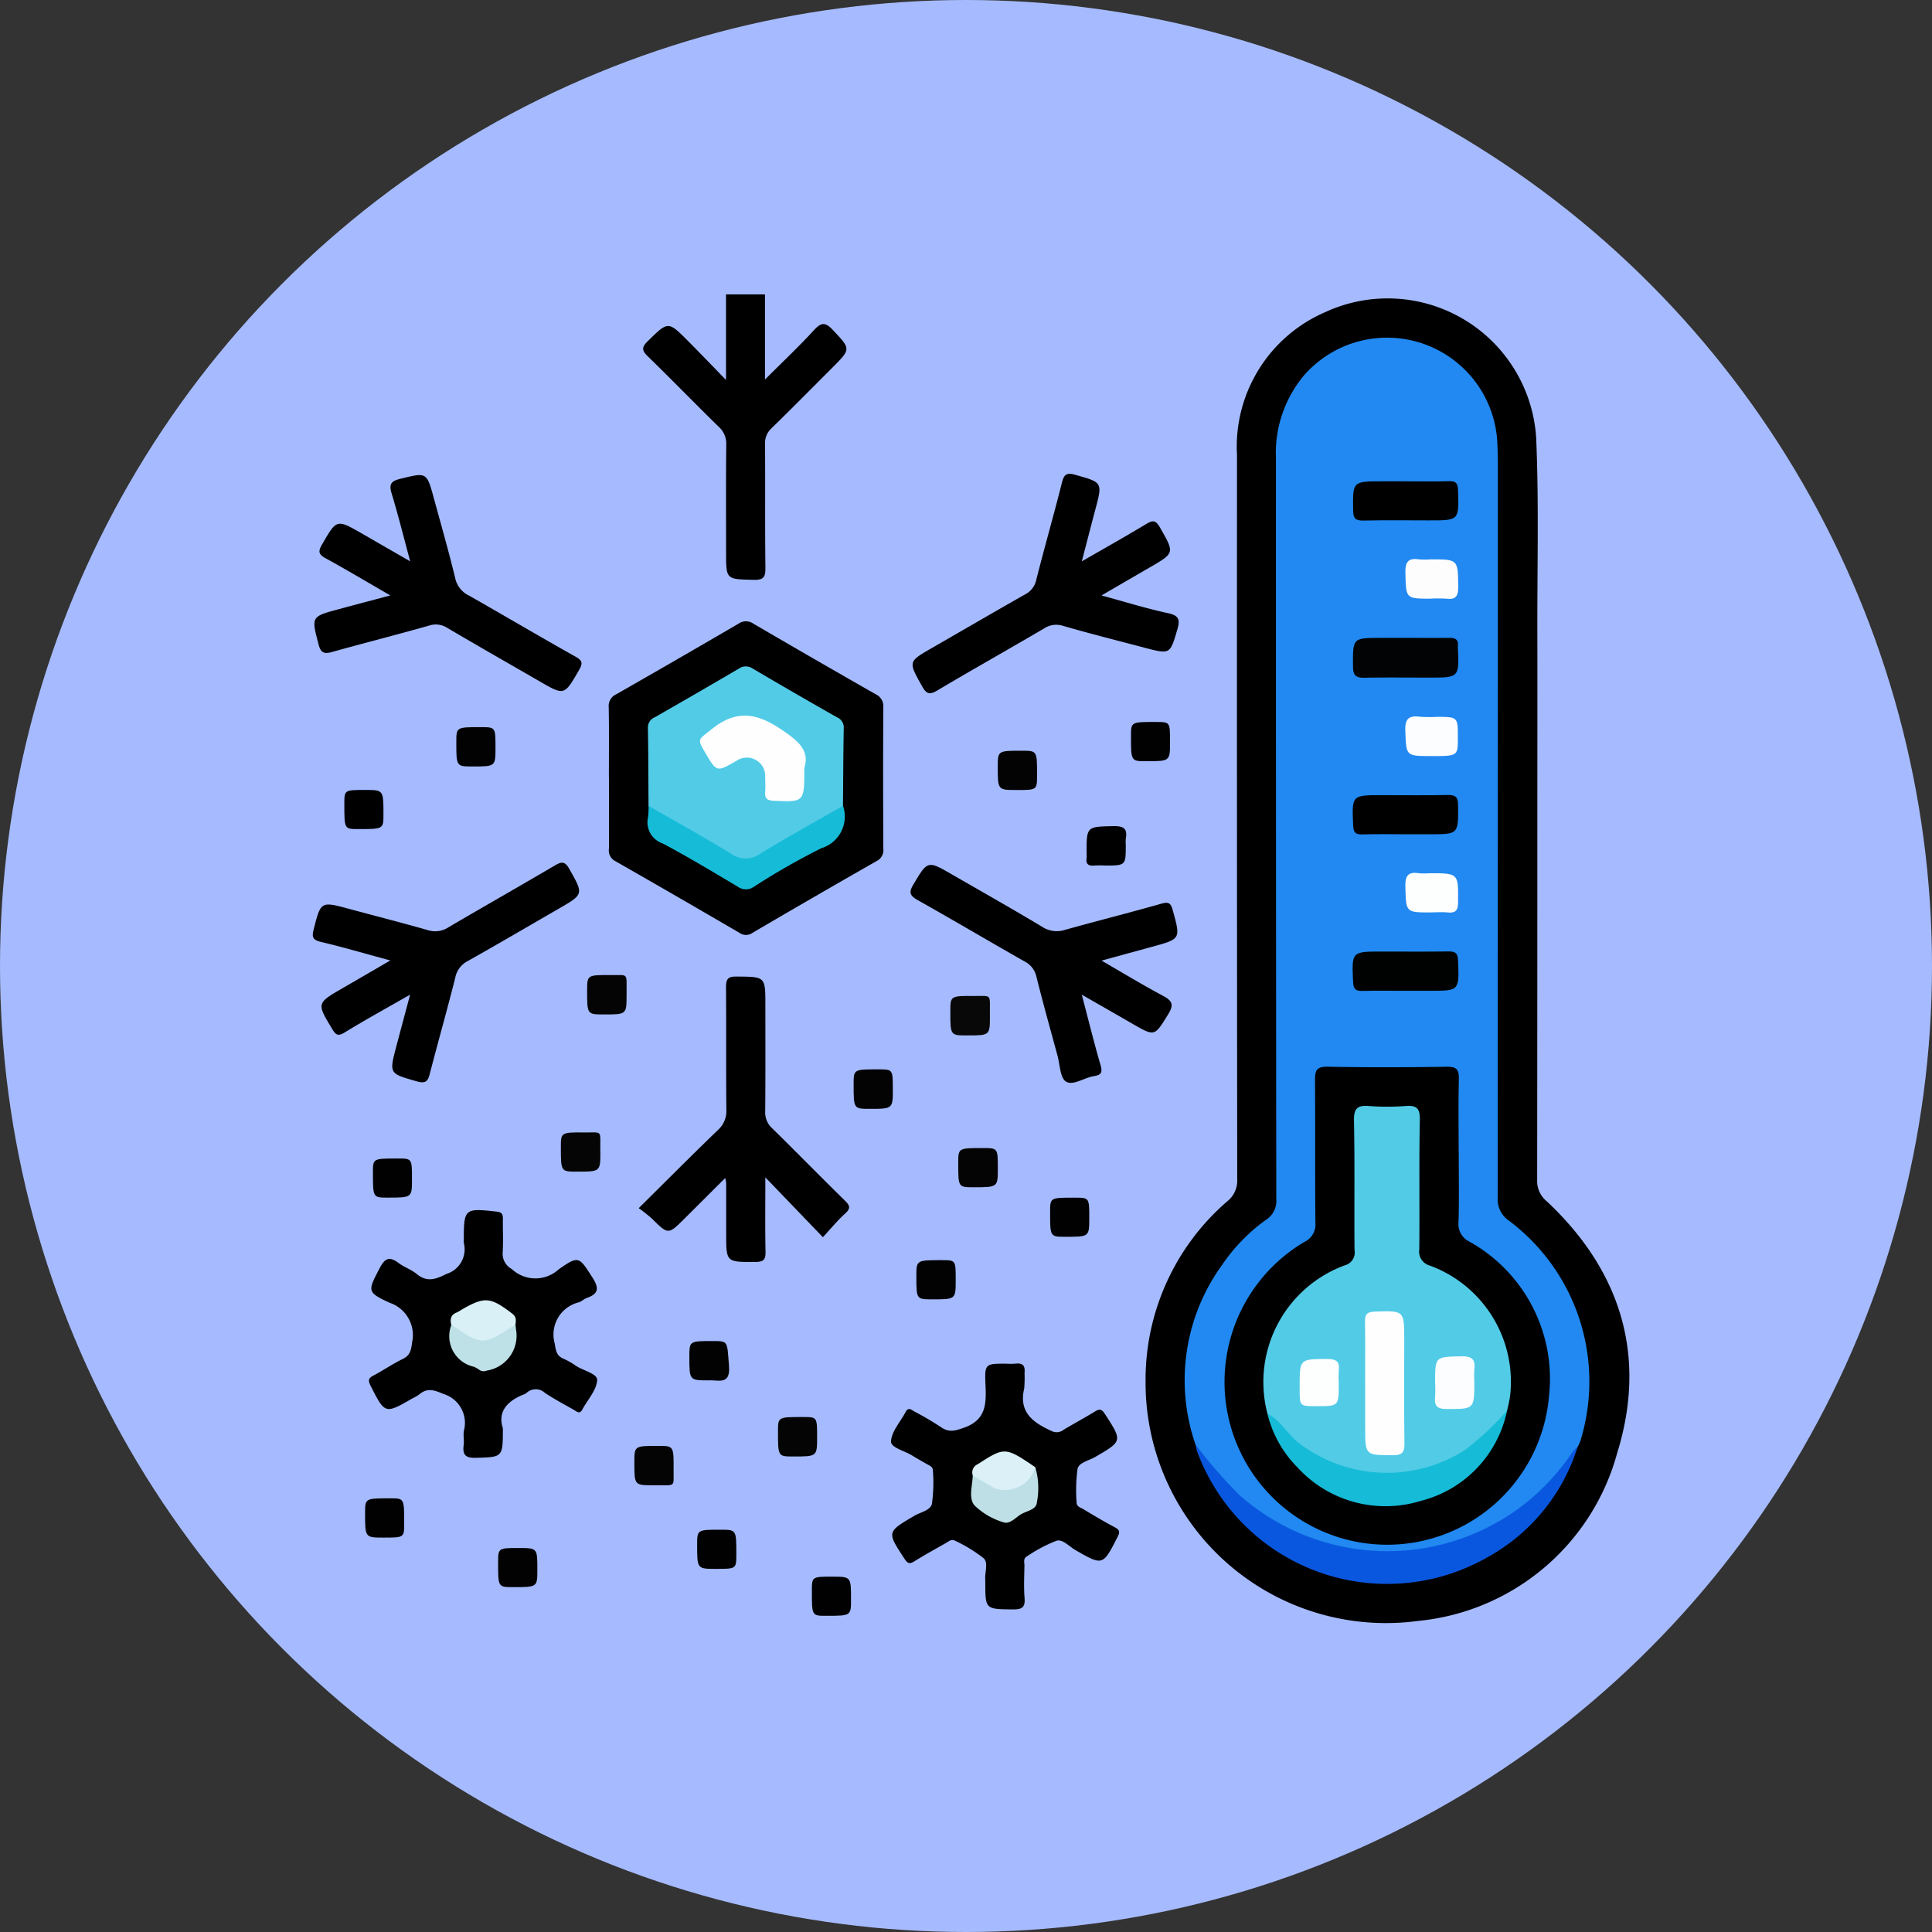 <svg xmlns="http://www.w3.org/2000/svg" xmlns:xlink="http://www.w3.org/1999/xlink" width="105" height="105" viewBox="0 0 105 105">
  <rect x="0" y="0" width="105" height="105" fill="#333333" stroke="none"/>
  <defs>
    <clipPath id="clip-path">
      <rect id="Rectángulo_42487" data-name="Rectángulo 42487" width="71.555" height="72.219" fill="none"/>
    </clipPath>
  </defs>
  <g id="_51" data-name="51" transform="translate(3407 6552)">
    <circle id="Elipse_4924" data-name="Elipse 4924" cx="52.5" cy="52.5" r="52.5" transform="translate(-3407 -6552)" fill="#a6bbff"/>
    <g id="Grupo_169287" data-name="Grupo 169287" transform="translate(-3390 -6536)">
      <g id="Grupo_169286" data-name="Grupo 169286" clip-path="url(#clip-path)">
        <path id="Trazado_160800" data-name="Trazado 160800" d="M33.8,0V4.627c.975-.975,1.851-1.8,2.665-2.687.394-.428.616-.441,1.022-.008.98,1.044,1,1.021-.03,2.055-1.1,1.1-2.186,2.2-3.3,3.286a1.091,1.091,0,0,0-.353.863c.015,2.233-.007,4.466.019,6.7.006.5-.07.693-.637.678-1.5-.038-1.5-.005-1.5-1.492,0-1.952-.012-3.9.009-5.853a1.232,1.232,0,0,0-.414-.979c-1.295-1.264-2.554-2.565-3.852-3.826-.332-.322-.332-.5,0-.821,1.111-1.09,1.1-1.107,2.207.007.642.647,1.274,1.3,2.046,2.1V0Z" transform="translate(-9.225)"/>
        <path id="Trazado_160801" data-name="Trazado 160801" d="M89.8,28.146q0,10.049-.01,20.1a1.407,1.407,0,0,0,.515,1.141c4.041,3.784,5.468,8.423,3.832,13.692a12.453,12.453,0,0,1-10.82,9.12A13.065,13.065,0,0,1,68.507,59.213a12.808,12.808,0,0,1,4.446-9.824,1.437,1.437,0,0,0,.536-1.2q-.022-19.675-.013-39.35a7.966,7.966,0,0,1,4.81-7.777A8.087,8.087,0,0,1,89.736,7.909c.15,3.473.057,6.956.064,10.435.007,3.268,0,6.534,0,9.8" transform="translate(-23.248 -0.105)"/>
        <path id="Trazado_160802" data-name="Trazado 160802" d="M24.353,35.365c0-1.268.013-2.537-.009-3.8a.7.7,0,0,1,.416-.713q3.328-1.9,6.633-3.83a.7.7,0,0,1,.817,0q3.306,1.931,6.634,3.828a.716.716,0,0,1,.424.715c-.017,2.559-.013,5.119,0,7.679a.66.66,0,0,1-.363.676q-3.388,1.931-6.752,3.905a.608.608,0,0,1-.7,0q-3.366-1.967-6.752-3.9a.652.652,0,0,1-.345-.682c.011-1.292,0-2.583,0-3.875" transform="translate(-8.261 -9.124)"/>
        <path id="Trazado_160803" data-name="Trazado 160803" d="M11.9,87.176c0,1.6,0,1.571-1.466,1.615-.58.017-.732-.176-.664-.7.032-.254-.032-.523.012-.774a1.641,1.641,0,0,0-1.124-2c-.5-.219-.872-.34-1.307.032a2.351,2.351,0,0,1-.365.211c-1.5.863-1.491.859-2.282-.7-.137-.272-.114-.4.157-.538.538-.284,1.043-.635,1.59-.9.4-.194.464-.467.51-.879a1.855,1.855,0,0,0-1.21-2.178c-1.268-.579-1.187-.65-.541-1.893.3-.577.557-.62,1.035-.26.3.223.677.344.961.579.564.468,1.027.309,1.629.005a1.4,1.4,0,0,0,.942-1.687.714.714,0,0,1,0-.141c0-1.728.04-1.753,1.783-1.559.293.032.345.149.341.4-.008.61.026,1.224-.012,1.832a.939.939,0,0,0,.493.887,1.874,1.874,0,0,0,2.553.018c1.1-.774,1.112-.674,1.831.443.367.569.348.884-.3,1.112-.153.053-.278.183-.43.237a1.8,1.8,0,0,0-1.317,2.244c.063.375.091.665.48.824a3.956,3.956,0,0,1,.671.383c.4.267,1.18.426,1.155.784-.038.548-.522,1.064-.811,1.6-.147.272-.307.094-.451.013-.531-.3-1.07-.587-1.577-.923a.73.73,0,0,0-1,0,.427.427,0,0,1-.12.072c-.938.36-1.462.957-1.163,1.854" transform="translate(-1.57 -25.561)"/>
        <path id="Trazado_160804" data-name="Trazado 160804" d="M52.686,99.83c0-.047,0-.094,0-.141-.033-.394.18-.91-.088-1.159a8.064,8.064,0,0,0-1.549-.949c-.2-.114-.355.041-.515.131-.569.326-1.146.64-1.7.986-.26.162-.367.121-.537-.139-.961-1.463-.967-1.45.539-2.337.337-.2.873-.285.953-.654a8.436,8.436,0,0,0,.05-1.821c0-.194-.187-.252-.326-.333-.263-.153-.533-.3-.789-.46-.408-.263-1.183-.427-1.159-.782.036-.547.517-1.064.8-1.6.145-.269.308-.108.456-.024a16.771,16.771,0,0,1,1.453.854c.439.309.768.207,1.257.035,1.222-.431,1.212-1.323,1.168-2.341-.05-1.137-.011-1.139,1.112-1.139a3.954,3.954,0,0,0,.493,0c.385-.049.566.074.518.494a7.573,7.573,0,0,1-.016.842c-.32,1.325.5,1.876,1.51,2.335a.6.6,0,0,0,.634-.084c.564-.335,1.142-.647,1.7-.99.248-.152.368-.13.535.129.96,1.484.967,1.477-.517,2.341-.341.2-.883.3-.965.643a8.737,8.737,0,0,0-.053,1.821c0,.254.219.285.365.374.562.339,1.126.676,1.705.982.266.14.3.25.161.524-.806,1.576-.8,1.576-2.29.722-.342-.195-.692-.612-1.038-.509a8.231,8.231,0,0,0-1.606.851c-.211.119-.128.334-.131.509-.009.587-.04,1.178.008,1.761.041.517-.163.614-.635.61-1.5-.015-1.5,0-1.5-1.481" transform="translate(-16.14 -29.844)"/>
        <path id="Trazado_160805" data-name="Trazado 160805" d="M4.262,21.409C3,20.683,1.881,20.013.735,19.385c-.381-.209-.413-.367-.194-.743.8-1.382.788-1.392,2.171-.6l2.623,1.512c-.355-1.314-.65-2.508-1.007-3.684-.152-.5-.042-.677.463-.8,1.442-.355,1.439-.379,1.831,1.056s.809,2.889,1.161,4.347a1.356,1.356,0,0,0,.739.936c1.936,1.1,3.854,2.234,5.8,3.326.381.214.4.357.19.727-.805,1.389-.789,1.4-2.167.6-1.665-.961-3.336-1.913-4.992-2.89a1.148,1.148,0,0,0-.989-.127c-1.759.5-3.531.947-5.292,1.44-.423.118-.6.029-.713-.406-.4-1.519-.415-1.518,1.08-1.922.9-.243,1.8-.48,2.829-.755" transform="translate(-0.042 -5.046)"/>
        <path id="Trazado_160806" data-name="Trazado 160806" d="M5.288,53.924c-1.255.719-2.421,1.358-3.554,2.053-.366.225-.488.133-.678-.184-.848-1.409-.856-1.4.574-2.229.825-.476,1.649-.955,2.583-1.5C2.86,51.7,1.655,51.342.434,51.055c-.45-.106-.488-.281-.388-.672.392-1.539.382-1.539,1.944-1.117,1.426.384,2.857.749,4.277,1.155a1.311,1.311,0,0,0,1.115-.165c1.921-1.127,3.859-2.226,5.779-3.357.365-.215.545-.225.777.187.782,1.386.8,1.375-.581,2.171-1.646.949-3.283,1.912-4.94,2.842A1.291,1.291,0,0,0,7.743,53c-.434,1.728-.922,3.441-1.369,5.166-.107.412-.187.624-.721.47-1.5-.432-1.51-.4-1.114-1.9.237-.9.48-1.8.749-2.812" transform="translate(0 -15.866)"/>
        <path id="Trazado_160807" data-name="Trazado 160807" d="M58.537,19.515c1.241-.715,2.382-1.354,3.5-2.03.357-.216.519-.213.745.182.8,1.4.817,1.385-.561,2.183-.83.48-1.66.963-2.613,1.517,1.28.348,2.435.709,3.614.963.591.127.666.344.511.874-.4,1.366-.38,1.372-1.8,1-1.473-.389-2.952-.76-4.414-1.184a1.206,1.206,0,0,0-1.05.153c-1.921,1.127-3.864,2.218-5.779,3.355-.431.257-.6.193-.838-.234-.743-1.334-.762-1.322.543-2.073,1.687-.971,3.369-1.951,5.061-2.911a1.153,1.153,0,0,0,.606-.79c.449-1.772.955-3.529,1.4-5.3.115-.456.275-.533.719-.409,1.485.417,1.488.4,1.091,1.893-.235.883-.462,1.767-.736,2.816" transform="translate(-16.744 -5.006)"/>
        <path id="Trazado_160808" data-name="Trazado 160808" d="M26.808,68.706c1.507-1.492,2.9-2.892,4.319-4.261a1.371,1.371,0,0,0,.445-1.105c-.02-2.21,0-4.42-.018-6.63,0-.441.087-.6.567-.592,1.572.011,1.572-.011,1.572,1.552,0,1.928.01,3.856-.009,5.783a1.16,1.16,0,0,0,.385.917c1.326,1.3,2.623,2.629,3.951,3.928.281.274.311.427.008.7-.4.361-.743.783-1.209,1.284l-3.127-3.25c0,1.435-.018,2.738.01,4.041.009.431-.109.553-.548.555-1.591.008-1.591.026-1.591-1.544q0-1.374,0-2.75a2.24,2.24,0,0,0-.054-.266c-.766.765-1.481,1.48-2.2,2.195-.9.895-.891.891-1.792,0a8.317,8.317,0,0,0-.711-.56" transform="translate(-9.097 -19.044)"/>
        <path id="Trazado_160809" data-name="Trazado 160809" d="M59.548,52.127c1.18.681,2.255,1.335,3.364,1.927.507.27.575.495.266.995-.745,1.205-.717,1.221-1.938.517-.89-.513-1.781-1.023-2.757-1.583.351,1.335.658,2.582,1.016,3.816.114.392.064.546-.351.61-.526.081-1.136.534-1.522.3-.323-.2-.329-.924-.464-1.418-.388-1.424-.786-2.847-1.144-4.28a1.226,1.226,0,0,0-.653-.838c-1.938-1.1-3.854-2.236-5.8-3.329-.413-.233-.5-.406-.244-.833.788-1.324.77-1.334,2.137-.545,1.625.938,3.26,1.859,4.867,2.826a1.447,1.447,0,0,0,1.245.169c1.739-.486,3.49-.926,5.226-1.42.388-.11.519-.059.628.34.433,1.575.449,1.57-1.12,2-.877.238-1.752.479-2.76.755" transform="translate(-16.69 -15.925)"/>
        <path id="Trazado_160810" data-name="Trazado 160810" d="M40.394,93.44c0,1.056,0,1.056-1.293,1.056-.834,0-.834,0-.833-1.372,0-.774,0-.774,1.36-.773.766,0,.766,0,.766,1.089" transform="translate(-12.986 -31.339)" fill="#040404"/>
        <path id="Trazado_160811" data-name="Trazado 160811" d="M55.248,71.322c0,1.034,0,1.034-1.32,1.033-.833,0-.833,0-.832-1.309,0-.821,0-.821,1.319-.821.833,0,.833,0,.833,1.1" transform="translate(-18.018 -23.831)" fill="#040404"/>
        <path id="Trazado_160812" data-name="Trazado 160812" d="M22.555,69.99c0,1.08,0,1.08-1.272,1.079-.875,0-.875,0-.875-1.336,0-.8,0-.805,1.342-.793.943.009.789-.166.8,1.05" transform="translate(-6.926 -23.393)" fill="#050505"/>
        <path id="Trazado_160813" data-name="Trazado 160813" d="M54.6,58.8c0,1.057,0,1.057-1.231,1.057-.92,0-.92,0-.92-1.3,0-.846,0-.853,1.3-.844,1,.007.834-.149.85,1.083" transform="translate(-17.8 -19.584)" fill="#080808"/>
        <path id="Trazado_160814" data-name="Trazado 160814" d="M24.711,57.081c0,1.054,0,1.054-1.231,1.053-.914,0-.914,0-.913-1.3,0-.842,0-.85,1.3-.839.992.009.828-.16.845,1.085" transform="translate(-7.658 -19.001)" fill="#040404"/>
        <path id="Trazado_160815" data-name="Trazado 160815" d="M7.068,72.212c0,1,0,1-1.316,1-.807,0-.807,0-.806-1.373,0-.754,0-.754,1.352-.753.77,0,.77,0,.77,1.124" transform="translate(-1.678 -24.124)" fill="#010101"/>
        <path id="Trazado_160816" data-name="Trazado 160816" d="M62.781,75.409c0,1.023,0,1.023-1.3,1.023-.829,0-.829,0-.828-1.348,0-.78,0-.78,1.329-.779.8,0,.8,0,.8,1.1" transform="translate(-20.582 -25.215)" fill="#010101"/>
        <path id="Trazado_160817" data-name="Trazado 160817" d="M3.718,40.766c1,0,1,0,1,1.32,0,.807,0,.807-1.374.806-.752,0-.752,0-.752-1.358,0-.768,0-.768,1.13-.768" transform="translate(-0.878 -13.834)"/>
        <path id="Trazado_160818" data-name="Trazado 160818" d="M51.79,80.528c0,1.049,0,1.049-1.274,1.048-.865,0-.865,0-.865-1.259,0-.872,0-.872,1.391-.871.748,0,.748,0,.748,1.081" transform="translate(-16.849 -26.96)" fill="#020202"/>
        <path id="Trazado_160819" data-name="Trazado 160819" d="M57.373,39.673c-1.025,0-1.025,0-1.025-1.251,0-.885,0-.885,1.313-.883.824,0,.824,0,.823,1.316,0,.819,0,.819-1.111.819" transform="translate(-19.122 -12.738)" fill="#030303"/>
        <path id="Trazado_160820" data-name="Trazado 160820" d="M32.035,88.239c-1.058,0-1.058,0-1.058-1.279,0-.859,0-.859,1.278-.858.851,0,.769.007.877,1.356.084,1.054-.574.749-1.1.782" transform="translate(-10.512 -29.219)" fill="#020202"/>
        <path id="Trazado_160821" data-name="Trazado 160821" d="M46.623,64.8c0,1.1,0,1.1-1.252,1.1-.881,0-.881,0-.88-1.333,0-.813,0-.813,1.329-.813.8,0,.8,0,.8,1.046" transform="translate(-15.098 -21.637)" fill="#030303"/>
        <path id="Trazado_160822" data-name="Trazado 160822" d="M13.935,36.707c0,1.031,0,1.031-1.247,1.03-.883,0-.883,0-.882-1.326,0-.812,0-.812,1.323-.811.806,0,.806,0,.806,1.107" transform="translate(-4.006 -12.081)" fill="#020202"/>
        <path id="Trazado_160823" data-name="Trazado 160823" d="M69.43,36.249c0,1.057,0,1.057-1.287,1.057-.836,0-.836,0-.835-1.369,0-.765,0-.765,1.358-.764.764,0,.764,0,.764,1.076" transform="translate(-22.841 -11.936)" fill="#010101"/>
        <path id="Trazado_160824" data-name="Trazado 160824" d="M65.78,44.775c0,1.112,0,1.112-1.136,1.112a4.948,4.948,0,0,0-.56,0c-.327.036-.486-.073-.431-.42a1.393,1.393,0,0,0,0-.21c-.008-1.5-.008-1.479,1.448-1.511.532-.012.784.11.681.675a1.926,1.926,0,0,0,0,.349" transform="translate(-21.597 -14.847)"/>
        <path id="Trazado_160825" data-name="Trazado 160825" d="M5.309,101.174c-1.009,0-1.009,0-1.009-1.319,0-.817,0-.817,1.364-.816.762,0,.762,0,.762,1.346,0,.789,0,.789-1.116.789" transform="translate(-1.459 -33.609)" fill="#010101"/>
        <path id="Trazado_160826" data-name="Trazado 160826" d="M32.65,103.75c-1.032,0-1.032,0-1.032-1.292,0-.837,0-.837,1.271-.836.86,0,.86,0,.859,1.321,0,.807,0,.807-1.1.807" transform="translate(-10.73 -34.485)" fill="#010101"/>
        <path id="Trazado_160827" data-name="Trazado 160827" d="M16.354,103.127c1.024,0,1.024,0,1.023,1.17,0,.957,0,.957-1.31.957-.823,0-.823,0-.823-1.313,0-.814,0-.814,1.109-.814" transform="translate(-5.173 -34.996)" fill="#020202"/>
        <path id="Trazado_160828" data-name="Trazado 160828" d="M42.174,105.486c1.009,0,1.009,0,1.009,1.239,0,.888,0,.888-1.36.887-.767,0-.767,0-.767-1.344,0-.783,0-.783,1.118-.783" transform="translate(-13.932 -35.797)" fill="#010101"/>
        <path id="Trazado_160829" data-name="Trazado 160829" d="M27.5,96.866c-1.046,0-1.046,0-1.046-1.234,0-.907,0-.907,1.293-.906.842,0,.85,0,.839,1.3-.008.99.16.824-1.086.841" transform="translate(-8.978 -32.145)" fill="#040404"/>
        <path id="Trazado_160830" data-name="Trazado 160830" d="M72.312,63.732a10.669,10.669,0,0,1,1.451-9.774,9.77,9.77,0,0,1,2.4-2.457,1.2,1.2,0,0,0,.538-1.109q-.021-20.136-.019-40.272A6.57,6.57,0,0,1,78.25,5.574,6,6,0,0,1,88.7,9.053q.043.668.044,1.338,0,19.959-.009,39.918a1.394,1.394,0,0,0,.589,1.237,10.928,10.928,0,0,1,3.9,12,2.951,2.951,0,0,1-.145.316,11.526,11.526,0,0,1-10.328,5.827,11.868,11.868,0,0,1-9.572-4.531,8.19,8.19,0,0,1-.869-1.424" transform="translate(-24.338 -1.222)" fill="#2189f1"/>
        <path id="Trazado_160831" data-name="Trazado 160831" d="M72.617,94.619a26.2,26.2,0,0,0,2.377,2.733,12.121,12.121,0,0,0,15.1.8,12.222,12.222,0,0,0,3-3.114,2.435,2.435,0,0,1,.289-.3,10.351,10.351,0,0,1-4.911,6.011,11,11,0,0,1-15.758-5.732c-.046-.131-.067-.271-.1-.407" transform="translate(-24.643 -32.109)" fill="#0a57df"/>
        <path id="Trazado_160832" data-name="Trazado 160832" d="M27.6,38.18c-.009-1.407-.009-2.814-.034-4.221a.6.6,0,0,1,.378-.593q2.287-1.306,4.56-2.639a.664.664,0,0,1,.768,0q2.269,1.338,4.561,2.638a.6.6,0,0,1,.377.6c-.026,1.407-.03,2.813-.042,4.22a4.6,4.6,0,0,1-1.545,1.079c-1.007.6-2.045,1.155-3.053,1.758a1.178,1.178,0,0,1-1.323.042c-1.426-.865-2.887-1.671-4.323-2.518a.8.8,0,0,1-.325-.359" transform="translate(-9.354 -10.386)" fill="#52cbe7"/>
        <path id="Trazado_160833" data-name="Trazado 160833" d="M27.586,42.071c1.5.862,3.011,1.7,4.484,2.6a1.34,1.34,0,0,0,1.6-.009c1.475-.9,2.989-1.732,4.488-2.592a1.8,1.8,0,0,1-1.181,2.305,38.608,38.608,0,0,0-3.657,2.089.744.744,0,0,1-.883,0c-1.347-.8-2.693-1.613-4.078-2.347a1.212,1.212,0,0,1-.8-1.416,4.542,4.542,0,0,0,.031-.63" transform="translate(-9.341 -14.276)" fill="#16bcd7"/>
        <path id="Trazado_160834" data-name="Trazado 160834" d="M14.842,84.771a2.042,2.042,0,0,1,.024.209,1.923,1.923,0,0,1-1.6,2.271.4.4,0,0,1-.388-.042,1.331,1.331,0,0,0-.305-.172,1.7,1.7,0,0,1-1.217-2.267c.57-.124.93.308,1.346.548a.669.669,0,0,0,.8,0c.416-.239.775-.675,1.346-.546" transform="translate(-3.827 -28.759)" fill="#bee0e7"/>
        <path id="Trazado_160835" data-name="Trazado 160835" d="M14.866,84.094c-.593.3-1.184.838-1.78.844-.567.005-1.14-.541-1.71-.845-.073-.3-.036-.556.3-.682a1.725,1.725,0,0,0,.243-.14c1.276-.74,1.58-.706,2.771.205.251.192.194.39.173.617" transform="translate(-3.85 -28.082)" fill="#daf0f7"/>
        <path id="Trazado_160836" data-name="Trazado 160836" d="M57.643,96.485a4,4,0,0,1,.086,1.909c-.022.391-.539.46-.848.638s-.623.575-.982.439a3.822,3.822,0,0,1-1.555-.908c-.346-.4-.117-1.071-.1-1.623.368-.081.61.194.889.338a1.675,1.675,0,0,0,2.3-.518c.069-.092.1-.212.209-.275" transform="translate(-18.377 -32.742)" fill="#bedfe6"/>
        <path id="Trazado_160837" data-name="Trazado 160837" d="M57.676,96.046a1.713,1.713,0,0,1-2.25,1.124c-.377-.232-.764-.447-1.146-.669a.493.493,0,0,1,.272-.622c1.454-.939,1.489-.947,3.125.166" transform="translate(-18.41 -32.304)" fill="#dbf0f7"/>
        <path id="Trazado_160838" data-name="Trazado 160838" d="M87.724,68.167c0,1.269.024,2.54-.012,3.808a1.054,1.054,0,0,0,.585,1.062,8.523,8.523,0,0,1,4.338,8.335,8.827,8.827,0,0,1-14.008,6.441,8.844,8.844,0,0,1,.706-14.756,1.044,1.044,0,0,0,.6-1.044c-.025-2.586,0-5.172-.022-7.757,0-.521.087-.731.678-.721,2.162.039,4.326.035,6.488,0,.549-.008.665.174.653.682-.033,1.315-.011,2.632-.011,3.949" transform="translate(-25.444 -21.56)"/>
        <path id="Trazado_160839" data-name="Trazado 160839" d="M88.427,28.252c.8,0,1.593.009,2.39,0,.321-.005.494.1.453.443a.362.362,0,0,0,0,.071c.075,1.646.075,1.646-1.566,1.646-1.172,0-2.345-.014-3.516.007-.441.008-.611-.112-.615-.591-.013-1.574-.032-1.574,1.516-1.574h1.337" transform="translate(-29.039 -9.586)" fill="#010305"/>
        <path id="Trazado_160840" data-name="Trazado 160840" d="M88.474,15.373c.774,0,1.549.016,2.323-.007.365-.011.471.106.484.476.055,1.654.069,1.654-1.555,1.654-1.2,0-2.394-.018-3.59.009-.429.01-.552-.121-.556-.552-.019-1.58-.036-1.58,1.558-1.58h1.337" transform="translate(-29.04 -5.214)"/>
        <path id="Trazado_160841" data-name="Trazado 160841" d="M88.388,56.19c-.773,0-1.547-.013-2.32.006-.353.009-.482-.092-.5-.471-.077-1.669-.091-1.668,1.551-1.668,1.218,0,2.436.011,3.655-.006.356,0,.48.1.495.473.069,1.667.083,1.666-1.546,1.666H88.388" transform="translate(-29.029 -18.342)" fill="#000101"/>
        <path id="Trazado_160842" data-name="Trazado 160842" d="M88.45,43.316c-.8,0-1.6-.016-2.392.007-.367.011-.47-.117-.486-.479-.073-1.654-.085-1.654,1.556-1.654,1.2,0,2.393.017,3.589-.009.429-.009.552.12.556.552.014,1.583.031,1.583-1.556,1.583H88.45" transform="translate(-29.03 -13.975)"/>
        <path id="Trazado_160843" data-name="Trazado 160843" d="M91.273,23.925c-1.385,0-1.356,0-1.391-1.405-.015-.581.146-.821.737-.731a4.293,4.293,0,0,0,.632,0c1.506,0,1.485,0,1.5,1.511,0,.49-.134.684-.63.627a7.318,7.318,0,0,0-.843-.006" transform="translate(-30.501 -7.388)" fill="#fdfdfe"/>
        <path id="Trazado_160844" data-name="Trazado 160844" d="M91.291,36.872c-1.4,0-1.365,0-1.416-1.385-.024-.649.2-.827.791-.752a7.233,7.233,0,0,0,.912.007c1.153,0,1.153,0,1.152,1.14,0,.991,0,.991-1.44.991" transform="translate(-30.499 -11.782)" fill="#fcfdfe"/>
        <path id="Trazado_160845" data-name="Trazado 160845" d="M91.268,49.738c-1.381,0-1.35,0-1.389-1.407-.017-.592.154-.816.739-.723a3.626,3.626,0,0,0,.562,0c1.6,0,1.578,0,1.562,1.581,0,.435-.131.591-.56.55-.3-.029-.61-.005-.915-.005" transform="translate(-30.5 -16.149)" fill="#fdfefe"/>
        <path id="Trazado_160846" data-name="Trazado 160846" d="M37.523,37.515c0,1.848,0,1.837-1.642,1.767-.358-.015-.519-.11-.486-.483.022-.256.006-.516,0-.774a1,1,0,0,0-1.562-.914c-1.072.619-1.072.619-1.692-.438-.464-.79-.383-.69.34-1.276,1.318-1.066,2.431-.91,3.788.008.918.62,1.562,1.13,1.251,2.109" transform="translate(-10.81 -11.761)" fill="#fefefe"/>
        <path id="Trazado_160847" data-name="Trazado 160847" d="M78.416,83.483a6.757,6.757,0,0,1,4.208-8.063.717.717,0,0,0,.525-.826c-.022-2.349.019-4.7-.03-7.048-.014-.679.21-.828.821-.782a13.089,13.089,0,0,0,1.971,0c.591-.044.8.093.787.749-.048,2.349-.005,4.7-.03,7.048a.781.781,0,0,0,.572.874,6.728,6.728,0,0,1,4.366,7.057,6.872,6.872,0,0,1-.168.824c-1.728,3.337-7.182,4.923-11.082,2.148a8.1,8.1,0,0,1-1.942-1.98" transform="translate(-26.533 -22.654)" fill="#52cbe7"/>
        <path id="Trazado_160848" data-name="Trazado 160848" d="M78.534,91.989c.729.365,1.081,1.121,1.722,1.607a7.884,7.884,0,0,0,9.009.371,15.374,15.374,0,0,0,2.292-2.145,6.387,6.387,0,0,1-4.707,4.913A6.481,6.481,0,0,1,80.157,94.9a6.191,6.191,0,0,1-1.623-2.909" transform="translate(-26.651 -31.16)" fill="#16bcd7"/>
        <path id="Trazado_160849" data-name="Trazado 160849" d="M86.566,87.5c0-1.1.013-2.2-.007-3.3-.007-.394.124-.519.523-.532,1.61-.055,1.61-.069,1.61,1.549,0,1.875-.016,3.749.01,5.624.007.493-.143.634-.633.632-1.5-.006-1.5.015-1.5-1.509V87.5" transform="translate(-29.374 -28.385)" fill="#fefefe"/>
        <path id="Trazado_160850" data-name="Trazado 160850" d="M92.319,88.793c0-1.436,0-1.407,1.444-1.435.577-.011.755.19.688.724a5.174,5.174,0,0,0,0,.632c0,1.531,0,1.509-1.517,1.507-.511,0-.665-.183-.615-.655a7.354,7.354,0,0,0,0-.773" transform="translate(-31.324 -29.645)" fill="#fbfdfe"/>
        <path id="Trazado_160851" data-name="Trazado 160851" d="M83.309,88.916c0,1.226,0,1.226-1.218,1.225-.905,0-.905,0-.906-.906v-.141c0-1.531,0-1.51,1.5-1.517.494,0,.687.143.626.636a5.808,5.808,0,0,0,0,.7" transform="translate(-27.551 -29.719)" fill="#fdfefe"/>
      </g>
    </g>
  </g>
</svg>
